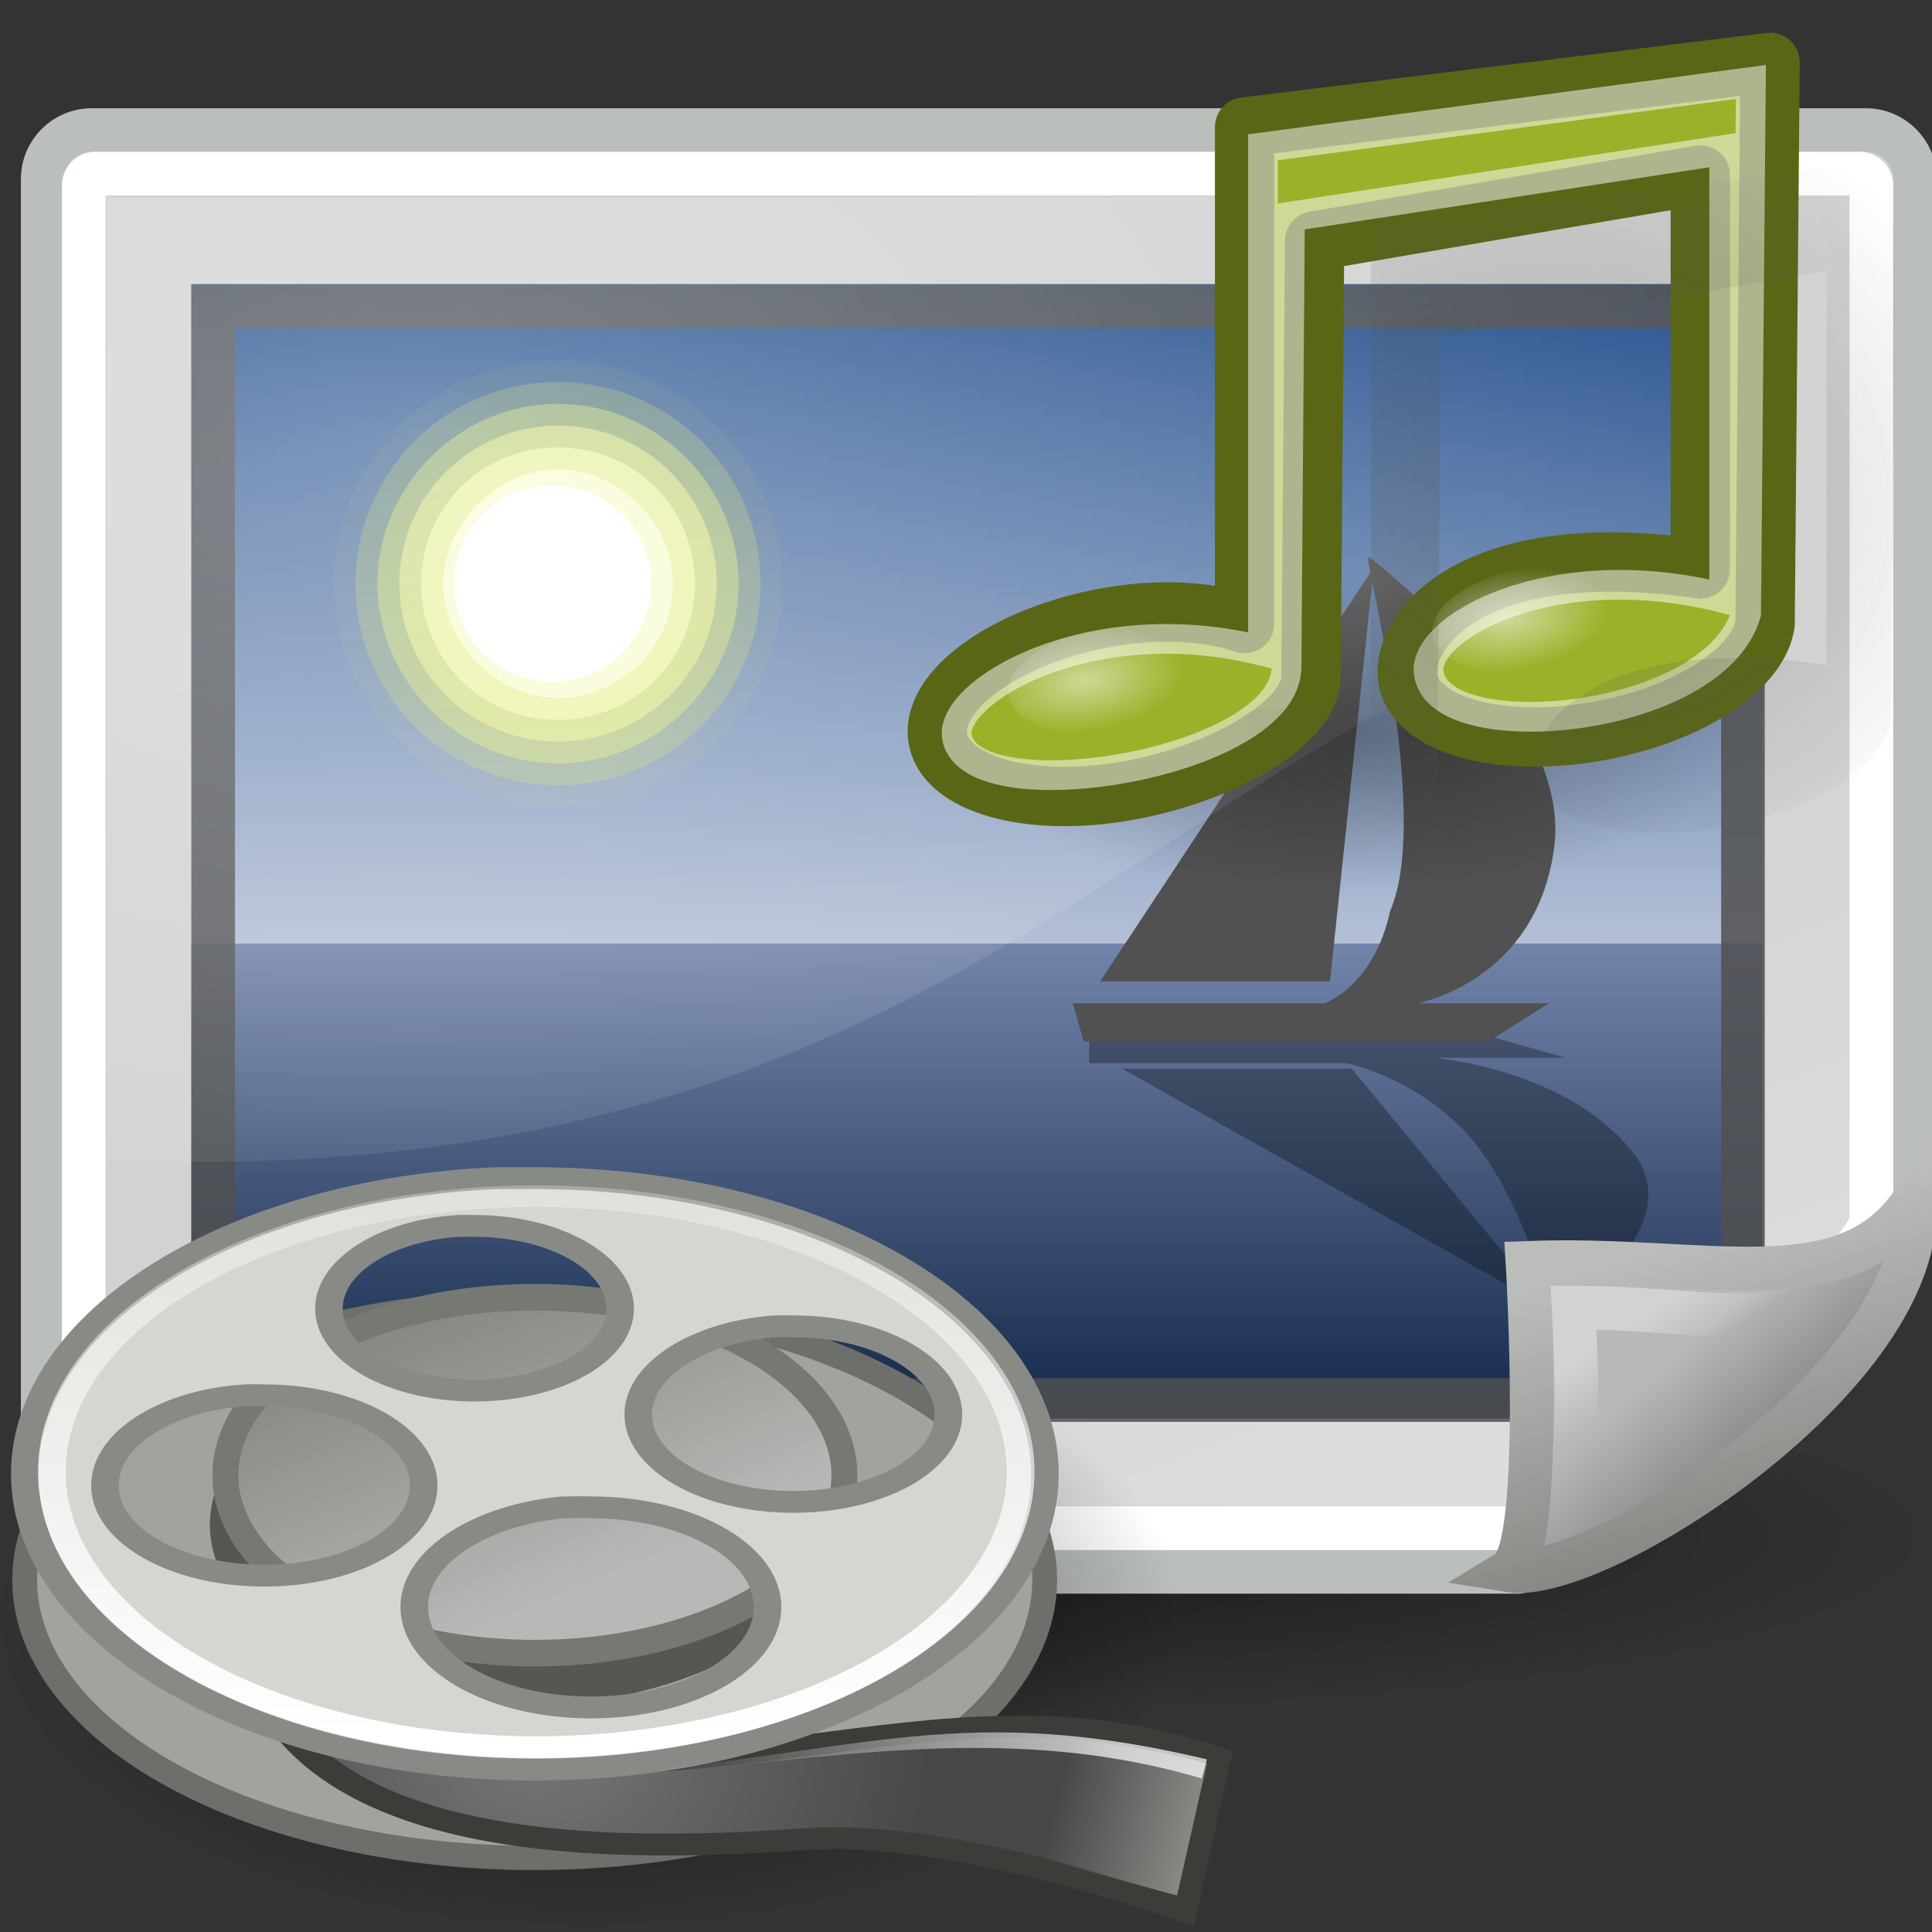 <?xml version="1.0" encoding="UTF-8" standalone="no"?>
<!-- Created with Inkscape (http://www.inkscape.org/) -->
<svg
   xmlns:dc="http://purl.org/dc/elements/1.1/"
   xmlns:cc="http://web.resource.org/cc/"
   xmlns:rdf="http://www.w3.org/1999/02/22-rdf-syntax-ns#"
   xmlns:svg="http://www.w3.org/2000/svg"
   xmlns="http://www.w3.org/2000/svg"
   xmlns:xlink="http://www.w3.org/1999/xlink"
   xmlns:sodipodi="http://inkscape.sourceforge.net/DTD/sodipodi-0.dtd"
   xmlns:inkscape="http://www.inkscape.org/namespaces/inkscape"
   width="48px"
   height="48px"
   id="svg1800"
   sodipodi:version="0.32"
   inkscape:version="0.43"
   sodipodi:docbase="/home/benny/programms/gramps/myicons/scalable"
   sodipodi:docname="gramps-media-all.svg"
   inkscape:export-filename="/home/benny/programms/gramps/myicons/48x48/gramps-media-all.png"
   inkscape:export-xdpi="90"
   inkscape:export-ydpi="90">
  <rect width="100%" height="100%" fill="#333333" stroke="none"/>
  <defs
     id="defs3">
    <linearGradient
       id="linearGradient13388">
      <stop
         style="stop-color:#555753;stop-opacity:1;"
         offset="0"
         id="stop13390" />
      <stop
         style="stop-color:#555753;stop-opacity:0;"
         offset="1"
         id="stop13392" />
    </linearGradient>
    <linearGradient
       inkscape:collect="always"
       id="linearGradient7138">
      <stop
         style="stop-color:#ffffff;stop-opacity:1;"
         offset="0"
         id="stop7140" />
      <stop
         style="stop-color:#ffffff;stop-opacity:0;"
         offset="1"
         id="stop7142" />
    </linearGradient>
    <linearGradient
       inkscape:collect="always"
       xlink:href="#linearGradient7138"
       id="linearGradient7144"
       x1="43.688"
       y1="32.133"
       x2="26.625"
       y2="32.133"
       gradientUnits="userSpaceOnUse"
       gradientTransform="translate(0,2)" />
    <linearGradient
       inkscape:collect="always"
       id="linearGradient7069">
      <stop
         style="stop-color:#888a85;stop-opacity:1;"
         offset="0"
         id="stop7071" />
      <stop
         style="stop-color:#888a85;stop-opacity:0;"
         offset="1"
         id="stop7073" />
    </linearGradient>
    <linearGradient
       inkscape:collect="always"
       xlink:href="#linearGradient7069"
       id="linearGradient7075"
       x1="46.545"
       y1="35.245"
       x2="40.82"
       y2="34.14"
       gradientUnits="userSpaceOnUse"
       gradientTransform="matrix(0.885,0,0,0.885,5.318,5.943)" />
    <linearGradient
       inkscape:collect="always"
       id="linearGradient7054">
      <stop
         style="stop-color:#ffffff;stop-opacity:1;"
         offset="0"
         id="stop7056" />
      <stop
         style="stop-color:#ffffff;stop-opacity:0;"
         offset="1"
         id="stop7058" />
    </linearGradient>
    <linearGradient
       inkscape:collect="always"
       xlink:href="#linearGradient7054"
       id="linearGradient7060"
       x1="21.032"
       y1="31.868"
       x2="21.108"
       y2="-4.599"
       gradientUnits="userSpaceOnUse" />
    <linearGradient
       id="linearGradient7087">
      <stop
         style="stop-color:#888a85;stop-opacity:1;"
         offset="0"
         id="stop7089" />
      <stop
         style="stop-color:#b8b9b6;stop-opacity:1;"
         offset="1"
         id="stop7091" />
    </linearGradient>
    <linearGradient
       inkscape:collect="always"
       xlink:href="#linearGradient7087"
       id="linearGradient7093"
       x1="23.816"
       y1="12.75"
       x2="29.049"
       y2="25.772"
       gradientUnits="userSpaceOnUse" />
    <radialGradient
       id="aigrd4"
       cx="9.342"
       cy="22.614"
       r="14.152"
       fx="9.342"
       fy="22.614"
       gradientUnits="userSpaceOnUse">
      <stop
         offset="0"
         style="stop-color:#767676"
         id="stop6452" />
      <stop
         offset="1"
         style="stop-color:#484848"
         id="stop6454" />
    </radialGradient>
    <radialGradient
       r="14.152"
       fy="24.735"
       fx="20.656"
       cy="24.735"
       cx="20.656"
       gradientUnits="userSpaceOnUse"
       id="radialGradient6540"
       xlink:href="#aigrd4"
       inkscape:collect="always"
       gradientTransform="translate(1.972,9.22)" />
    <linearGradient
       inkscape:collect="always"
       id="linearGradient7079">
      <stop
         style="stop-color:#000000;stop-opacity:1;"
         offset="0"
         id="stop7081" />
      <stop
         style="stop-color:#000000;stop-opacity:0;"
         offset="1"
         id="stop7083" />
    </linearGradient>
    <radialGradient
       inkscape:collect="always"
       xlink:href="#linearGradient7079"
       id="radialGradient7085"
       cx="23.158"
       cy="26.964"
       fx="23.158"
       fy="26.964"
       r="21.567"
       gradientTransform="matrix(1,0,0,0.664,9.850063e-24,9.062)"
       gradientUnits="userSpaceOnUse" />
    <linearGradient
       inkscape:collect="always"
       id="linearGradient12129">
      <stop
         style="stop-color:#000000;stop-opacity:1;"
         offset="0"
         id="stop12131" />
      <stop
         style="stop-color:#000000;stop-opacity:0;"
         offset="1"
         id="stop12133" />
    </linearGradient>
    <linearGradient
       style="stroke-dasharray:none;stroke-miterlimit:4;stroke-width:1.217"
       y2="36.033"
       x2="31.081"
       y1="3.732"
       x1="12.487"
       gradientUnits="userSpaceOnUse"
       id="aigrd1">
			<stop
   id="stop16177"
   style="stop-color:#D2D2D2;stroke-dasharray:none;stroke-miterlimit:4;stroke-width:1.217"
   offset="0" />





			<stop
   id="stop16179"
   style="stop-color:#EDEDED;stroke-dasharray:none;stroke-miterlimit:4;stroke-width:1.217"
   offset="1" />





		</linearGradient>
    <linearGradient
       style="stroke-dasharray:none;stroke-miterlimit:4;stroke-width:1.217"
       y2="7.109"
       x2="21.933"
       y1="24.627"
       x1="21.933"
       gradientUnits="userSpaceOnUse"
       id="aigrd3">
			<stop
   id="stop16199"
   style="stop-color:#D0D6E5;stroke-dasharray:none;stroke-miterlimit:4;stroke-width:1.217"
   offset="0" />





			<stop
   id="stop16201"
   style="stop-color:#093A80;stroke-dasharray:none;stroke-miterlimit:4;stroke-width:1.217"
   offset="1" />





		</linearGradient>
    <linearGradient
       id="linearGradient7648"
       gradientUnits="userSpaceOnUse"
       x1="21.933"
       y1="24.627"
       x2="21.933"
       y2="7.109"
       style="stroke-dasharray:none;stroke-miterlimit:4;stroke-width:1.217">
			<stop
   offset="0"
   style="stop-color:#8595bc;stop-opacity:1;"
   id="stop7650" />





			<stop
   offset="1"
   style="stop-color:#041a3b;stop-opacity:1;"
   id="stop7652" />





		</linearGradient>
    <linearGradient
       id="linearGradient8171">
      <stop
         style="stop-color:#bbbdba;stop-opacity:1;"
         offset="0"
         id="stop8173" />
      <stop
         style="stop-color:#70746e;stop-opacity:1;"
         offset="1"
         id="stop8175" />
    </linearGradient>
    <linearGradient
       id="linearGradient2224">
      <stop
         style="stop-color:#7c7c7c;stop-opacity:1;"
         offset="0"
         id="stop2226" />
      <stop
         style="stop-color:#b8b8b8;stop-opacity:1;"
         offset="1"
         id="stop2228" />
    </linearGradient>
    <linearGradient
       inkscape:collect="always"
       id="linearGradient2251">
      <stop
         style="stop-color:#ffffff;stop-opacity:1;"
         offset="0"
         id="stop2253" />
      <stop
         style="stop-color:#ffffff;stop-opacity:0;"
         offset="1"
         id="stop2255" />
    </linearGradient>
    <linearGradient
       inkscape:collect="always"
       id="linearGradient8155">
      <stop
         style="stop-color:#ffffff;stop-opacity:1;"
         offset="0"
         id="stop8157" />
      <stop
         style="stop-color:#ffffff;stop-opacity:0;"
         offset="1"
         id="stop8159" />
    </linearGradient>
    <radialGradient
       inkscape:collect="always"
       xlink:href="#linearGradient2315"
       id="radialGradient2974"
       gradientUnits="userSpaceOnUse"
       gradientTransform="matrix(1,2.923692e-16,-2.282639e-16,0.51,1.315953e-13,16.054)"
       cx="4.392"
       cy="32.308"
       fx="4.392"
       fy="32.308"
       r="6.375" />
    <linearGradient
       id="linearGradient2315"
       inkscape:collect="always">
      <stop
         id="stop2317"
         offset="0"
         style="stop-color:#ffffff;stop-opacity:1;" />
      <stop
         id="stop2319"
         offset="1"
         style="stop-color:#ffffff;stop-opacity:0;" />
    </linearGradient>
    <radialGradient
       inkscape:collect="always"
       xlink:href="#linearGradient2315"
       id="radialGradient2972"
       gradientUnits="userSpaceOnUse"
       gradientTransform="matrix(1,3.722613e-16,-2.374668e-16,0.51,2.969776e-14,16.054)"
       cx="4.392"
       cy="32.308"
       fx="4.392"
       fy="32.308"
       r="6.375" />
    <linearGradient
       id="linearGradient2072"
       inkscape:collect="always">
      <stop
         id="stop2074"
         offset="0"
         style="stop-color:#000000;stop-opacity:1;" />
      <stop
         id="stop2076"
         offset="1"
         style="stop-color:#000000;stop-opacity:0;" />
    </linearGradient>
    <radialGradient
       inkscape:collect="always"
       xlink:href="#linearGradient2072"
       id="radialGradient2970"
       gradientUnits="userSpaceOnUse"
       gradientTransform="matrix(1,0,0,0.399,9.947601e-14,21.273)"
       cx="23.25"
       cy="35.375"
       fx="23.25"
       fy="35.375"
       r="18.5" />
    <linearGradient
       id="linearGradient2697">
      <stop
         id="stop2699"
         offset="0"
         style="stop-color:#222222;stop-opacity:1;" />
      <stop
         id="stop2701"
         offset="1"
         style="stop-color:#afafaf;stop-opacity:1;" />
    </linearGradient>
    <linearGradient
       id="linearGradient2641">
      <stop
         id="stop2643"
         offset="0"
         style="stop-color:#393939;stop-opacity:1;" />
      <stop
         style="stop-color:#747474;stop-opacity:1;"
         offset="0.159"
         id="stop2649" />
      <stop
         id="stop2645"
         offset="1"
         style="stop-color:#000000;stop-opacity:1;" />
    </linearGradient>
    <linearGradient
       id="linearGradient2633">
      <stop
         id="stop2635"
         offset="0"
         style="stop-color:#2a2500;stop-opacity:1;" />
      <stop
         id="stop2637"
         offset="1"
         style="stop-color:#6e6200;stop-opacity:1;" />
    </linearGradient>
    <linearGradient
       id="linearGradient2625">
      <stop
         id="stop2627"
         offset="0"
         style="stop-color:#6e6200;stop-opacity:1;" />
      <stop
         id="stop2629"
         offset="1"
         style="stop-color:#6e6200;stop-opacity:1;" />
    </linearGradient>
    <linearGradient
       id="linearGradient2604">
      <stop
         id="stop2606"
         offset="0"
         style="stop-color:#6b6b6b;stop-opacity:1;" />
      <stop
         id="stop2608"
         offset="1"
         style="stop-color:#b6b6b6;stop-opacity:0;" />
    </linearGradient>
    <linearGradient
       id="linearGradient2571">
      <stop
         id="stop2573"
         offset="0"
         style="stop-color:#fff7b1;stop-opacity:1;" />
      <stop
         style="stop-color:#ecd300;stop-opacity:1;"
         offset="0.5"
         id="stop2579" />
      <stop
         id="stop2575"
         offset="1"
         style="stop-color:#b5a200;stop-opacity:1;" />
    </linearGradient>
    <linearGradient
       id="linearGradient2563">
      <stop
         id="stop2565"
         offset="0"
         style="stop-color:#e7e7e7;stop-opacity:1;" />
      <stop
         id="stop2567"
         offset="1"
         style="stop-color:#a0a0a0;stop-opacity:1;" />
    </linearGradient>
    <linearGradient
       id="linearGradient2542">
      <stop
         id="stop2544"
         offset="0"
         style="stop-color:#202020;stop-opacity:1;" />
      <stop
         id="stop2546"
         offset="1"
         style="stop-color:#a8a8a8;stop-opacity:1;" />
    </linearGradient>
    <linearGradient
       id="linearGradient2384">
      <stop
         id="stop2386"
         offset="0"
         style="stop-color:#b6b6b6;stop-opacity:1;" />
      <stop
         id="stop2388"
         offset="1"
         style="stop-color:#6a6a6a;stop-opacity:1;" />
    </linearGradient>
    <linearGradient
       id="linearGradient2831">
      <stop
         style="stop-color:#000000;stop-opacity:0;"
         offset="0"
         id="stop2833" />
      <stop
         id="stop2839"
         offset="0.776"
         style="stop-color:#4d4d4d;stop-opacity:0.882;" />
      <stop
         style="stop-color:#595959;stop-opacity:0;"
         offset="1"
         id="stop2835" />
    </linearGradient>
    <linearGradient
       id="linearGradient2610">
      <stop
         style="stop-color:#3c3c3c;stop-opacity:1;"
         offset="0"
         id="stop2612" />
      <stop
         style="stop-color:#585858;stop-opacity:1;"
         offset="1"
         id="stop2614" />
    </linearGradient>
    <linearGradient
       id="linearGradient2600">
      <stop
         style="stop-color:#000000;stop-opacity:1;"
         offset="0"
         id="stop2602" />
      <stop
         id="stop2380"
         offset="0.5"
         style="stop-color:#424242;stop-opacity:1;" />
      <stop
         style="stop-color:#7c7c7c;stop-opacity:1;"
         offset="1"
         id="stop2604" />
    </linearGradient>
    <linearGradient
       gradientTransform="matrix(0.893,0,0,0.827,2.626,2.462)"
       gradientUnits="userSpaceOnUse"
       y2="15.374"
       x2="24.547"
       y1="18.303"
       x1="24.547"
       id="linearGradient2611"
       xlink:href="#linearGradient2604"
       inkscape:collect="always" />
    <radialGradient
       inkscape:collect="always"
       xlink:href="#linearGradient12129"
       id="radialGradient2322"
       gradientUnits="userSpaceOnUse"
       gradientTransform="matrix(1,0,0,0.184,2.131628e-14,33.975)"
       cx="24.218"
       cy="41.636"
       fx="24.218"
       fy="41.636"
       r="22.097" />
    <linearGradient
       inkscape:collect="always"
       xlink:href="#aigrd1"
       id="linearGradient2324"
       gradientUnits="userSpaceOnUse"
       gradientTransform="matrix(1.434,0,0,0.99,16.371,16.073)"
       x1="12.487"
       y1="3.732"
       x2="31.081"
       y2="36.033" />
    <linearGradient
       inkscape:collect="always"
       xlink:href="#linearGradient7648"
       id="linearGradient2326"
       gradientUnits="userSpaceOnUse"
       gradientTransform="matrix(1.099,0,0,-0.798,-1.954,37.324)"
       x1="21.933"
       y1="24.627"
       x2="21.933"
       y2="7.109" />
    <linearGradient
       inkscape:collect="always"
       xlink:href="#aigrd3"
       id="linearGradient2328"
       gradientUnits="userSpaceOnUse"
       gradientTransform="matrix(1.099,0,0,1.107,-1.954,-4.922)"
       x1="21.933"
       y1="24.627"
       x2="21.933"
       y2="7.109" />
    <linearGradient
       inkscape:collect="always"
       xlink:href="#linearGradient2224"
       id="linearGradient2330"
       gradientUnits="userSpaceOnUse"
       gradientTransform="translate(-30.804,10.199)"
       x1="35.997"
       y1="40.458"
       x2="33.665"
       y2="37.771" />
    <linearGradient
       inkscape:collect="always"
       xlink:href="#linearGradient8171"
       id="linearGradient2332"
       gradientUnits="userSpaceOnUse"
       gradientTransform="translate(-35.951,13.234)"
       x1="42.188"
       y1="31"
       x2="45"
       y2="39.985" />
    <linearGradient
       inkscape:collect="always"
       xlink:href="#linearGradient2251"
       id="linearGradient2334"
       gradientUnits="userSpaceOnUse"
       gradientTransform="translate(-30.804,9.824)"
       x1="33.396"
       y1="36.921"
       x2="34.17"
       y2="38.07" />
    <radialGradient
       inkscape:collect="always"
       xlink:href="#linearGradient8155"
       id="radialGradient2336"
       gradientUnits="userSpaceOnUse"
       gradientTransform="matrix(1.711,-5.396358e-24,2.470345e-24,1.125,-47.519,15.037)"
       cx="12.7"
       cy="10.405"
       fx="12.7"
       fy="10.405"
       r="19.969" />
    <radialGradient
       inkscape:collect="always"
       xlink:href="#linearGradient13388"
       id="radialGradient13394"
       cx="64.414"
       cy="26.746"
       fx="64.414"
       fy="26.746"
       r="10.339"
       gradientTransform="matrix(0.299,-0.967,1.144,0.354,18.571,72.606)"
       gradientUnits="userSpaceOnUse"
       spreadMethod="pad" />
    <radialGradient
       inkscape:collect="always"
       xlink:href="#linearGradient2072"
       id="radialGradient14278"
       gradientUnits="userSpaceOnUse"
       gradientTransform="matrix(1,0,0,0.399,1.207923e-13,21.273)"
       cx="23.25"
       cy="35.375"
       fx="23.25"
       fy="35.375"
       r="18.5" />
    <radialGradient
       inkscape:collect="always"
       xlink:href="#linearGradient2315"
       id="radialGradient14280"
       gradientUnits="userSpaceOnUse"
       gradientTransform="matrix(1,4.277725e-16,-2.657666e-16,0.51,2.170116e-14,16.054)"
       cx="4.392"
       cy="32.308"
       fx="4.392"
       fy="32.308"
       r="6.375" />
    <radialGradient
       inkscape:collect="always"
       xlink:href="#linearGradient2315"
       id="radialGradient14282"
       gradientUnits="userSpaceOnUse"
       gradientTransform="matrix(1,3.478804e-16,-2.565637e-16,0.51,1.520204e-13,16.054)"
       cx="4.392"
       cy="32.308"
       fx="4.392"
       fy="32.308"
       r="6.375" />
    <radialGradient
       inkscape:collect="always"
       xlink:href="#linearGradient13388"
       id="radialGradient14284"
       gradientUnits="userSpaceOnUse"
       gradientTransform="matrix(0.299,-0.967,1.144,0.354,18.571,72.606)"
       spreadMethod="pad"
       cx="64.414"
       cy="26.746"
       fx="64.414"
       fy="26.746"
       r="10.339" />
  </defs>
  <sodipodi:namedview
     fill="#edd400"
     id="base"
     pagecolor="#ffffff"
     bordercolor="#666666"
     borderopacity="0.204"
     inkscape:pageopacity="0.0"
     inkscape:pageshadow="2"
     inkscape:zoom="5.6568542"
     inkscape:cx="25.284043"
     inkscape:cy="20.932566"
     inkscape:current-layer="layer1"
     showgrid="false"
     inkscape:grid-bbox="true"
     inkscape:document-units="px"
     inkscape:showpageshadow="false"
     inkscape:window-width="770"
     inkscape:window-height="652"
     inkscape:window-x="329"
     inkscape:window-y="91" />
  <g
     id="layer1"
     inkscape:label="Layer 1"
     inkscape:groupmode="layer">
    <g
       id="g2297"
       transform="matrix(1.084,0,0,1.084,38.305,-18.111)">
      <path
         transform="translate(-37.338,10.25)"
         d="M 46.315 41.636 A 22.097 4.066 0 1 1  2.121,41.636 A 22.097 4.066 0 1 1  46.315 41.636 z"
         sodipodi:ry="4.0658641"
         sodipodi:rx="22.097088"
         sodipodi:cy="41.63604"
         sodipodi:cx="24.218407"
         id="path12127"
         style="opacity:0.528;color:#000000;fill:url(#radialGradient2322);fill-opacity:1;fill-rule:nonzero;stroke:none;stroke-width:1;stroke-linecap:butt;stroke-linejoin:miter;marker:none;marker-start:none;marker-mid:none;marker-end:none;stroke-miterlimit:4;stroke-dasharray:none;stroke-dashoffset:0;stroke-opacity:0.617;visibility:visible;display:block"
         sodipodi:type="arc" />
      <path
         sodipodi:nodetypes="ccccccccc"
         id="rect7603"
         d="M -33.233,19.689 L 7.428,19.689 C 8.052,19.689 8.553,20.191 8.553,20.814 L 8.553,44.715 C 8.553,45.338 0.097,52.734 -0.527,52.734 L -33.233,52.734 C -33.857,52.734 -34.358,52.232 -34.358,51.609 L -34.358,20.814 C -34.358,20.191 -33.857,19.689 -33.233,19.689 z "
         style="color:#000000;fill:url(#linearGradient2324);fill-opacity:1;fill-rule:nonzero;stroke:#bbbfbb;stroke-width:1;stroke-linecap:butt;stroke-linejoin:miter;marker:none;marker-start:none;marker-mid:none;marker-end:none;stroke-miterlimit:4;stroke-dashoffset:0;stroke-opacity:1;visibility:visible;display:inline;overflow:visible" />
      <g
         transform="matrix(1.055,0,0,1.05,-36.766,17.719)"
         id="g7654">
        <path
           style="fill:url(#linearGradient2326);fill-opacity:1;fill-rule:nonzero;stroke:none;stroke-width:1.217;stroke-miterlimit:4"
           d="M 5.513,30 L 39.643,30 L 39.643,19.627 L 5.513,19.627 L 5.513,30 z "
           id="path7644" />
        <path
           id="path16203"
           d="M 5.513,5.238 L 39.643,5.238 L 39.643,19.627 L 5.513,19.627 L 5.513,5.238 z "
           style="fill:url(#linearGradient2328);fill-rule:nonzero;stroke:none;stroke-width:1.217;stroke-miterlimit:4" />
        <g
           transform="matrix(1.189,0,0,1.189,-3.525,-6.535)"
           style="fill-rule:nonzero;stroke:#000000;stroke-width:1.156;stroke-miterlimit:4"
           id="g16205">
			<g
   id="g16207">
				<path
   id="path16209"
   d="M 18.4,15.4 C 18.4,17.6 16.6,19.5 14.3,19.5 C 12.1,19.5 10.2,17.7 10.2,15.4 C 10.2,13.2 12,11.3 14.3,11.3 C 16.5,11.3 18.4,13.1 18.4,15.4 z "
   style="opacity:0.05;fill:#e8f52f;stroke:none" />





				<path
   id="path16211"
   d="M 18,15.4 C 18,17.4 16.4,19.1 14.3,19.1 C 12.3,19.1 10.6,17.5 10.6,15.4 C 10.6,13.4 12.2,11.7 14.3,11.7 C 16.3,11.7 18,13.3 18,15.4 L 18,15.4 z "
   style="opacity:0.208;fill:#ecf751;stroke:none" />





				<path
   id="path16213"
   d="M 17.6,15.4 C 17.6,17.2 16.1,18.7 14.3,18.7 C 12.5,18.7 11,17.2 11,15.4 C 11,13.6 12.5,12.1 14.3,12.1 C 16.1,12.1 17.6,13.6 17.6,15.4 L 17.6,15.4 z "
   style="opacity:0.367;fill:#f0f972;stroke:none" />





				<path
   id="path16215"
   d="M 17.2,15.4 C 17.2,17 15.9,18.3 14.3,18.3 C 12.7,18.3 11.4,17 11.4,15.4 C 11.4,13.8 12.7,12.5 14.3,12.5 C 15.9,12.5 17.2,13.8 17.2,15.4 z "
   style="opacity:0.525;fill:#f4fa95;stroke:none" />





				<path
   id="path16217"
   d="M 16.8,15.4 C 16.8,16.8 15.7,17.9 14.3,17.9 C 12.9,17.9 11.8,16.8 11.8,15.4 C 11.8,14 12.9,12.9 14.3,12.9 C 15.7,12.9 16.8,14 16.8,15.4 L 16.8,15.4 z "
   style="opacity:0.683;fill:#f7fcb7;stroke:none" />





				<path
   id="path16219"
   d="M 16.4,15.4 C 16.4,16.6 15.4,17.5 14.3,17.5 C 13.2,17.5 12.2,16.5 12.2,15.4 C 12.2,14.3 13.2,13.3 14.3,13.3 C 15.4,13.3 16.4,14.3 16.4,15.4 z "
   style="opacity:0.842;fill:#fbfddb;stroke:none" />





				<path
   id="path16221"
   d="M 16,15.4 C 16,16.4 15.2,17.2 14.2,17.2 C 13.2,17.2 12.4,16.4 12.4,15.4 C 12.4,14.4 13.2,13.6 14.2,13.6 C 15.2,13.6 16,14.4 16,15.4 L 16,15.4 z "
   style="fill:#ffffff;stroke:none" />





			</g>





		</g>
        <path
           id="path16223"
           d="M 25.016,21.649 L 33.697,21.649 L 35.362,22.125 L 32.508,22.125 C 32.508,22.125 35.362,22.363 36.789,24.146 C 38.216,25.811 35.124,27.833 35.124,27.833 C 35.124,27.833 35.124,27.833 35.124,27.833 C 35.005,27.476 34.292,24.622 32.865,23.433 C 31.794,22.481 30.605,22.244 30.605,22.244 L 25.016,22.244 L 25.016,21.768 L 25.016,21.649 z "
           style="opacity:0.3;fill-rule:nonzero;stroke:none;stroke-width:1.217;stroke-miterlimit:4" />
        <path
           id="path16225"
           d="M 30.724,22.363 L 25.729,22.363 L 35.005,27.595 L 30.724,22.363 L 30.724,22.363 z "
           style="opacity:0.3;fill-rule:nonzero;stroke:none;stroke-width:1.217;stroke-miterlimit:4" />
        <path
           id="path16227"
           d="M 25.016,21.768 L 33.697,21.768 L 35.005,20.936 L 32.151,20.936 C 32.151,20.936 34.767,20.46 35.124,17.487 C 35.481,14.514 31.081,11.184 31.081,11.184 C 31.081,11.184 31.081,11.184 31.081,11.303 C 31.2,12.016 32.389,17.011 31.557,18.914 C 31.2,20.579 30.129,20.936 30.129,20.936 L 24.659,20.936 L 24.897,21.768 L 25.016,21.768 z "
           style="fill:#515151;fill-rule:nonzero;stroke:none;stroke-width:1.217;stroke-miterlimit:4" />
        <path
           id="path16229"
           d="M 30.248,20.46 L 25.254,20.46 L 31.2,11.422 L 30.248,20.46 z "
           style="fill:#515151;fill-rule:nonzero;stroke:none;stroke-width:1.217;stroke-miterlimit:4" />
      </g>
      <path
         sodipodi:nodetypes="ccccccccc"
         id="rect7675"
         d="M -33.147,20.687 L 7.283,20.687 C 7.433,20.687 7.554,20.808 7.554,20.958 L 7.554,44.657 C 7.554,45.603 0.451,51.734 0.3,51.734 L -33.147,51.734 C -33.297,51.734 -33.418,51.613 -33.418,51.463 L -33.418,20.958 C -33.418,20.808 -33.297,20.687 -33.147,20.687 z "
         style="color:#000000;fill:none;fill-opacity:1;fill-rule:nonzero;stroke:#ffffff;stroke-width:1;stroke-linecap:butt;stroke-linejoin:miter;marker:none;marker-start:none;marker-mid:none;marker-end:none;stroke-miterlimit:4;stroke-dashoffset:0;stroke-opacity:1;visibility:visible;display:inline;overflow:visible" />
      <rect
         y="23.734"
         x="-30.451"
         height="25.062"
         width="35.062"
         id="rect8163"
         style="opacity:0.847;color:#000000;fill:none;fill-opacity:1;fill-rule:nonzero;stroke:#4f4f4f;stroke-width:1;stroke-linecap:butt;stroke-linejoin:miter;marker:none;marker-start:none;marker-mid:none;marker-end:none;stroke-miterlimit:4;stroke-dasharray:none;stroke-dashoffset:0;stroke-opacity:1;visibility:visible;display:inline;overflow:visible" />
      <path
         sodipodi:nodetypes="cccc"
         id="path2210"
         d="M -0.745,52.703 C 1.286,53.033 8.844,48.173 8.54,44.205 C 6.977,46.628 3.781,45.492 -0.327,45.651 C -0.327,45.651 0.068,52.203 -0.745,52.703 z "
         style="color:#000000;fill:url(#linearGradient2330);fill-opacity:1;fill-rule:evenodd;stroke:url(#linearGradient2332);stroke-width:1;stroke-linecap:butt;stroke-linejoin:miter;marker:none;marker-start:none;marker-mid:none;marker-end:none;stroke-miterlimit:4;stroke-dasharray:none;stroke-dashoffset:0;stroke-opacity:1;visibility:visible;display:inline;overflow:visible" />
      <path
         style="opacity:0.369;color:#000000;fill:none;fill-opacity:1;fill-rule:evenodd;stroke:url(#linearGradient2334);stroke-width:1;stroke-linecap:butt;stroke-linejoin:miter;marker:none;marker-start:none;marker-mid:none;marker-end:none;stroke-miterlimit:4;stroke-dasharray:none;stroke-dashoffset:0;stroke-opacity:1;visibility:visible;display:inline;overflow:visible"
         d="M 0.706,50.511 C 2.076,49.827 5.134,48.365 6.434,46.484 C 4.837,47.164 3.486,46.693 0.731,46.674 C 0.731,46.674 0.894,49.736 0.706,50.511 z "
         id="path2247"
         sodipodi:nodetypes="cccc" />
      <path
         sodipodi:nodetypes="ccccc"
         id="rect8150"
         d="M -32.889,21.234 L -32.889,43.297 C -10.563,44.185 -8.067,30.234 7.049,30.234 L 7.049,21.234 L -32.889,21.234 z "
         style="opacity:0.301;color:#000000;fill:url(#radialGradient2336);fill-opacity:1;fill-rule:nonzero;stroke:none;stroke-width:1;stroke-linecap:butt;stroke-linejoin:miter;marker:none;marker-start:none;marker-mid:none;marker-end:none;stroke-miterlimit:4;stroke-dasharray:none;stroke-dashoffset:0;stroke-opacity:1;visibility:visible;display:inline;overflow:visible" />
    </g>
    <g
       id="g11199"
       transform="matrix(0.685,0,0,0.543,-2.124,25.079)">
      <path
         transform="translate(1.237,0.763)"
         inkscape:r_cy="true"
         inkscape:r_cx="true"
         d="M 44.725 26.964 A 21.567 14.319 0 1 1  1.591,26.964 A 21.567 14.319 0 1 1  44.725 26.964 z"
         sodipodi:ry="14.318913"
         sodipodi:rx="21.566757"
         sodipodi:cy="26.963573"
         sodipodi:cx="23.157747"
         id="path7077"
         style="opacity:0.703;color:#000000;fill:url(#radialGradient7085);fill-opacity:1;fill-rule:evenodd;stroke:none;stroke-width:1;stroke-linecap:round;stroke-linejoin:round;marker:none;marker-start:none;marker-mid:none;marker-end:none;stroke-miterlimit:4;stroke-dasharray:none;stroke-dashoffset:0;stroke-opacity:1;visibility:visible;display:inline;overflow:visible"
         sodipodi:type="arc" />
      <path
         sodipodi:type="arc"
         style="opacity:1;color:#000000;fill:#a1a39f;fill-opacity:1;fill-rule:evenodd;stroke:#6d6f6a;stroke-width:0.719;stroke-linecap:round;stroke-linejoin:round;marker:none;marker-start:none;marker-mid:none;marker-end:none;stroke-miterlimit:4;stroke-dasharray:none;stroke-dashoffset:0;stroke-opacity:1;visibility:visible;display:inline;overflow:visible"
         id="path7028"
         sodipodi:cx="25.75"
         sodipodi:cy="21"
         sodipodi:rx="14.75"
         sodipodi:ry="8.25"
         d="M 40.5 21 A 14.75 8.25 0 1 1  11,21 A 14.75 8.25 0 1 1  40.5 21 z"
         inkscape:r_cx="true"
         inkscape:r_cy="true"
         transform="matrix(1.254,0,0,1.542,-9.797,-6.28)" />
      <path
         transform="matrix(0.764,0,0,1.002,2.31,2.543)"
         inkscape:r_cy="true"
         inkscape:r_cx="true"
         d="M 40.5 21 A 14.75 8.25 0 1 1  11,21 A 14.75 8.25 0 1 1  40.5 21 z"
         sodipodi:ry="8.25"
         sodipodi:rx="14.75"
         sodipodi:cy="21"
         sodipodi:cx="25.75"
         id="path11237"
         style="opacity:1;color:#000000;fill:#555753;fill-opacity:1;fill-rule:evenodd;stroke:none;stroke-width:1.115;stroke-linecap:round;stroke-linejoin:round;marker:none;marker-start:none;marker-mid:none;marker-end:none;stroke-miterlimit:4;stroke-dasharray:none;stroke-dashoffset:0;stroke-opacity:1;visibility:visible;display:inline;overflow:visible"
         sodipodi:type="arc" />
      <path
         sodipodi:nodetypes="czccc"
         inkscape:r_cy="true"
         inkscape:r_cx="true"
         id="path6456"
         d="M 46.026,41.226 C 46.026,41.226 37.702,37.489 32.37,37.96 C 26.687,38.461 17.193,38.797 13.472,32.92 C 29.27,37.685 36.559,29.774 47.251,34.23 C 47.251,34.23 46.026,41.226 46.026,41.226 z "
         style="fill:url(#radialGradient6540);fill-rule:nonzero;stroke:#3b3d39;stroke-miterlimit:4;stroke-opacity:1" />
      <path
         sodipodi:type="arc"
         style="opacity:1;color:#000000;fill:url(#linearGradient7093);fill-opacity:1;fill-rule:evenodd;stroke:#757972;stroke-width:1.234;stroke-linecap:round;stroke-linejoin:round;marker:none;marker-start:none;marker-mid:none;marker-end:none;stroke-miterlimit:4;stroke-dasharray:none;stroke-dashoffset:0;stroke-opacity:1;visibility:visible;display:inline;overflow:visible"
         id="path7026"
         sodipodi:cx="25.75"
         sodipodi:cy="21"
         sodipodi:rx="14.75"
         sodipodi:ry="8.25"
         d="M 40.5 21 A 14.75 8.25 0 1 1  11,21 A 14.75 8.25 0 1 1  40.5 21 z"
         inkscape:r_cx="true"
         inkscape:r_cy="true"
         transform="matrix(0.761,0,0,0.987,2.905,0.584)" />
      <path
         inkscape:r_cy="true"
         inkscape:r_cx="true"
         id="path7012"
         d="M 21.094,7.719 C 11.536,8.244 4,14.133 4,21.25 C 4,28.711 12.288,34.781 22.5,34.781 C 32.712,34.781 41,28.711 41,21.25 C 41,13.789 32.712,7.719 22.5,7.719 C 22.46,7.719 22.415,7.719 22.375,7.719 C 22.137,7.72 21.892,7.711 21.656,7.719 C 21.541,7.722 21.427,7.713 21.312,7.719 C 21.237,7.722 21.169,7.715 21.094,7.719 z M 19.719,9.906 C 19.782,9.901 19.842,9.91 19.906,9.906 C 20.04,9.899 20.176,9.906 20.312,9.906 C 23.229,9.906 25.594,11.608 25.594,13.688 C 25.594,15.767 23.229,17.438 20.312,17.438 C 17.396,17.438 15.031,15.767 15.031,13.688 C 15.031,11.752 17.083,10.119 19.719,9.906 z M 31.219,14.5 C 31.285,14.494 31.339,14.504 31.406,14.5 C 31.523,14.493 31.631,14.502 31.75,14.5 C 31.798,14.499 31.827,14.5 31.875,14.5 C 34.978,14.5 37.5,16.314 37.5,18.531 C 37.5,20.748 34.978,22.531 31.875,22.531 C 28.772,22.531 26.25,20.748 26.25,18.531 C 26.25,16.483 28.442,14.748 31.219,14.5 z M 12,17.656 C 12.218,17.638 12.463,17.656 12.688,17.656 C 15.88,17.656 18.469,19.499 18.469,21.781 C 18.469,24.064 15.88,25.906 12.688,25.906 C 9.495,25.906 6.906,24.064 6.906,21.781 C 6.906,19.659 9.12,17.892 12,17.656 z M 23.531,22.781 C 23.555,22.778 23.57,22.784 23.594,22.781 C 23.596,22.781 23.622,22.781 23.625,22.781 C 23.628,22.781 23.653,22.781 23.656,22.781 C 23.662,22.781 23.684,22.781 23.688,22.781 C 23.714,22.781 23.755,22.781 23.781,22.781 C 23.784,22.781 23.806,22.781 23.812,22.781 C 24.053,22.761 24.283,22.781 24.531,22.781 C 28.063,22.781 30.938,24.811 30.938,27.344 C 30.938,29.877 28.063,31.938 24.531,31.938 C 21,31.938 18.125,29.877 18.125,27.344 C 18.125,25.062 20.486,23.135 23.531,22.781 z "
         style="opacity:1;color:#000000;fill:#d3d7cf;fill-opacity:1;fill-rule:evenodd;stroke:#888a85;stroke-width:1;stroke-linecap:round;stroke-linejoin:round;marker:none;marker-start:none;marker-mid:none;marker-end:none;stroke-miterlimit:4;stroke-dasharray:none;stroke-dashoffset:0;stroke-opacity:1;visibility:visible;display:inline;overflow:visible" />
      <path
         transform="matrix(0.951,0,0,0.938,1.451,3.321)"
         inkscape:r_cy="true"
         inkscape:r_cx="true"
         d="M 40.659 19.009 A 18.473 13.435 0 1 1  3.712,19.009 A 18.473 13.435 0 1 1  40.659 19.009 z"
         sodipodi:ry="13.435029"
         sodipodi:rx="18.473166"
         sodipodi:cy="19.008621"
         sodipodi:cx="22.185474"
         id="path7044"
         style="opacity:1;color:#000000;fill:none;fill-opacity:1;fill-rule:evenodd;stroke:url(#linearGradient7060);stroke-width:1.059;stroke-linecap:round;stroke-linejoin:round;marker:none;marker-start:none;marker-mid:none;marker-end:none;stroke-miterlimit:4;stroke-dasharray:none;stroke-dashoffset:0;stroke-opacity:1;visibility:visible;display:inline;overflow:visible"
         sodipodi:type="arc" />
      <path
         sodipodi:nodetypes="ccccc"
         inkscape:r_cy="true"
         inkscape:r_cx="true"
         id="path7067"
         d="M 46.875,34.494 L 45.793,40.544 C 43.184,39.668 41.611,38.976 38.722,38.287 L 39.054,33.374 C 40.953,33.173 43.917,33.516 46.875,34.494 z "
         style="opacity:1;color:#000000;fill:url(#linearGradient7075);fill-opacity:1;fill-rule:evenodd;stroke:none;stroke-width:1;stroke-linecap:round;stroke-linejoin:round;marker:none;marker-start:none;marker-mid:none;marker-end:none;stroke-miterlimit:4;stroke-dasharray:none;stroke-dashoffset:0;stroke-opacity:1;visibility:visible;display:inline;overflow:visible" />
      <path
         sodipodi:nodetypes="cccc"
         inkscape:r_cy="true"
         inkscape:r_cx="true"
         id="path7136"
         d="M 46.875,34.312 L 46.688,35.188 C 38.583,32.159 31.121,34.961 23.312,35.188 C 33.924,34.305 37.403,31.472 46.875,34.312 z "
         style="opacity:0.703;color:#000000;fill:url(#linearGradient7144);fill-opacity:1;fill-rule:evenodd;stroke:none;stroke-width:1;stroke-linecap:round;stroke-linejoin:round;marker:none;marker-start:none;marker-mid:none;marker-end:none;stroke-miterlimit:4;stroke-dasharray:none;stroke-dashoffset:0;stroke-opacity:1;visibility:visible;display:inline;overflow:visible" />
    </g>
    <g
       id="g14269"
       transform="translate(-29.875,-7.778)">
      <g
         transform="matrix(0.531,0,0,0.531,78.091,12.338)"
         id="g2963">
        <path
           sodipodi:type="arc"
           style="opacity:0.3;color:#000000;fill:url(#radialGradient14278);fill-opacity:1;fill-rule:evenodd;stroke:none;stroke-width:2;stroke-linecap:round;stroke-linejoin:round;marker:none;marker-start:none;marker-mid:none;marker-end:none;stroke-miterlimit:4;stroke-dasharray:none;stroke-dashoffset:0;stroke-opacity:1;visibility:visible;display:inline;overflow:visible"
           id="path1344"
           sodipodi:cx="23.25"
           sodipodi:cy="35.375"
           sodipodi:rx="18.5"
           sodipodi:ry="7.375"
           d="M 41.75 35.375 A 18.5 7.375 0 1 1  4.75,35.375 A 18.5 7.375 0 1 1  41.75 35.375 z"
           transform="translate(-50.815,-9.557)" />
        <path
           sodipodi:nodetypes="cccccccccccccc"
           id="path7042"
           d="M -7.984,-5.667 C -7.984,-5.667 -32.568,-2.644 -32.568,-2.644 L -32.568,20.585 C -34.323,19.99 -36.76,19.834 -39.431,20.385 C -44.074,21.341 -47.402,23.903 -46.893,26.083 C -46.383,28.264 -42.209,29.273 -37.565,28.316 C -33.177,27.412 -29.374,25.077 -29.461,22.984 L -29.294,2.688 C -29.294,2.688 -11.247,-0.399 -11.247,-0.399 L -11.247,18.034 C -22.173,16.434 -25.416,21.119 -24.907,23.299 C -24.397,25.479 -20.223,26.489 -15.579,25.532 C -11.459,24.683 -8.509,22.585 -8.217,20.6 L -7.984,-5.667 z "
           style="color:#000000;fill:#9db029;fill-opacity:1;fill-rule:nonzero;stroke:#596616;stroke-width:2.779;stroke-linecap:round;stroke-linejoin:round;marker:none;marker-start:none;marker-mid:none;marker-end:none;stroke-miterlimit:4;stroke-dasharray:none;stroke-dashoffset:0;stroke-opacity:1;visibility:visible;display:block" />
        <path
           style="opacity:0.512;color:#000000;fill:none;fill-opacity:1;fill-rule:nonzero;stroke:#ffffff;stroke-width:1.39;stroke-linecap:butt;stroke-linejoin:miter;marker:none;marker-start:none;marker-mid:none;marker-end:none;stroke-miterlimit:4;stroke-dasharray:none;stroke-dashoffset:0;stroke-opacity:1;visibility:visible;display:block"
           d="M -8.88,-4.753 C -8.88,-4.753 -31.708,-1.694 -31.708,-1.694 L -31.708,21.873 C -39.861,19.817 -46.508,23.852 -46.018,25.95 C -45.259,29.532 -30.523,27.14 -30.606,22.563 L -30.446,1.549 C -30.446,1.549 -10.131,-1.572 -10.131,-1.572 L -10.131,19.403 C -18.285,17.324 -24.427,20.888 -23.938,22.986 C -23.313,26.433 -10.597,25.267 -9.104,20.119 L -8.88,-4.753 z "
           id="path2311"
           sodipodi:nodetypes="ccccccccccc" />
        <path
           sodipodi:type="arc"
           style="opacity:0.512;color:#000000;fill:url(#radialGradient14280);fill-opacity:1;fill-rule:nonzero;stroke:none;stroke-width:1;stroke-linecap:butt;stroke-linejoin:miter;marker:none;marker-start:none;marker-mid:none;marker-end:none;stroke-miterlimit:4;stroke-dasharray:none;stroke-dashoffset:0;stroke-opacity:1;visibility:visible;display:block;overflow:visible"
           id="path2313"
           sodipodi:cx="5.875"
           sodipodi:cy="32.75"
           sodipodi:rx="6.375"
           sodipodi:ry="3.25"
           d="M 12.25 32.75 A 6.375 3.25 0 1 1  -0.5,32.75 A 6.375 3.25 0 1 1  12.25 32.75 z"
           transform="matrix(0.735,-0.112,0.112,0.735,-46.912,-0.167)" />
        <path
           transform="matrix(0.735,-0.112,0.112,0.735,-27.069,-3.001)"
           d="M 12.25 32.75 A 6.375 3.25 0 1 1  -0.5,32.75 A 6.375 3.25 0 1 1  12.25 32.75 z"
           sodipodi:ry="3.25"
           sodipodi:rx="6.375"
           sodipodi:cy="32.75"
           sodipodi:cx="5.875"
           id="path2323"
           style="opacity:0.512;color:#000000;fill:url(#radialGradient14282);fill-opacity:1;fill-rule:nonzero;stroke:none;stroke-width:1;stroke-linecap:butt;stroke-linejoin:miter;marker:none;marker-start:none;marker-mid:none;marker-end:none;stroke-miterlimit:4;stroke-dasharray:none;stroke-dashoffset:0;stroke-opacity:1;visibility:visible;display:block;overflow:visible"
           sodipodi:type="arc" />
      </g>
      <path
         style="opacity:0.309;color:#000000;fill:url(#radialGradient14284);fill-opacity:1;fill-rule:nonzero;stroke:none;stroke-width:1.475;stroke-linecap:round;stroke-linejoin:round;marker:none;marker-start:none;marker-mid:none;marker-end:none;stroke-miterlimit:4;stroke-dasharray:none;stroke-dashoffset:0;stroke-opacity:1;visibility:visible;display:block"
         d="M 76.983,11.717 C 76.983,11.717 63.936,13.322 63.936,13.322 L 63.936,25.65 C 63.005,25.334 61.711,25.251 60.294,25.543 C 57.829,26.051 56.063,27.411 56.334,28.568 C 56.604,29.725 58.819,30.261 61.284,29.753 C 63.613,29.273 65.631,28.034 65.585,26.923 L 65.673,16.151 C 65.673,16.151 75.252,14.513 75.252,14.513 L 75.252,24.296 C 69.453,23.447 67.732,25.933 68.002,27.09 C 68.272,28.247 70.488,28.783 72.952,28.275 C 75.139,27.825 76.705,26.711 76.86,25.658 L 76.983,11.717 z "
         id="path12480"
         sodipodi:nodetypes="cccccccccccccc" />
    </g>
  </g>
</svg>
